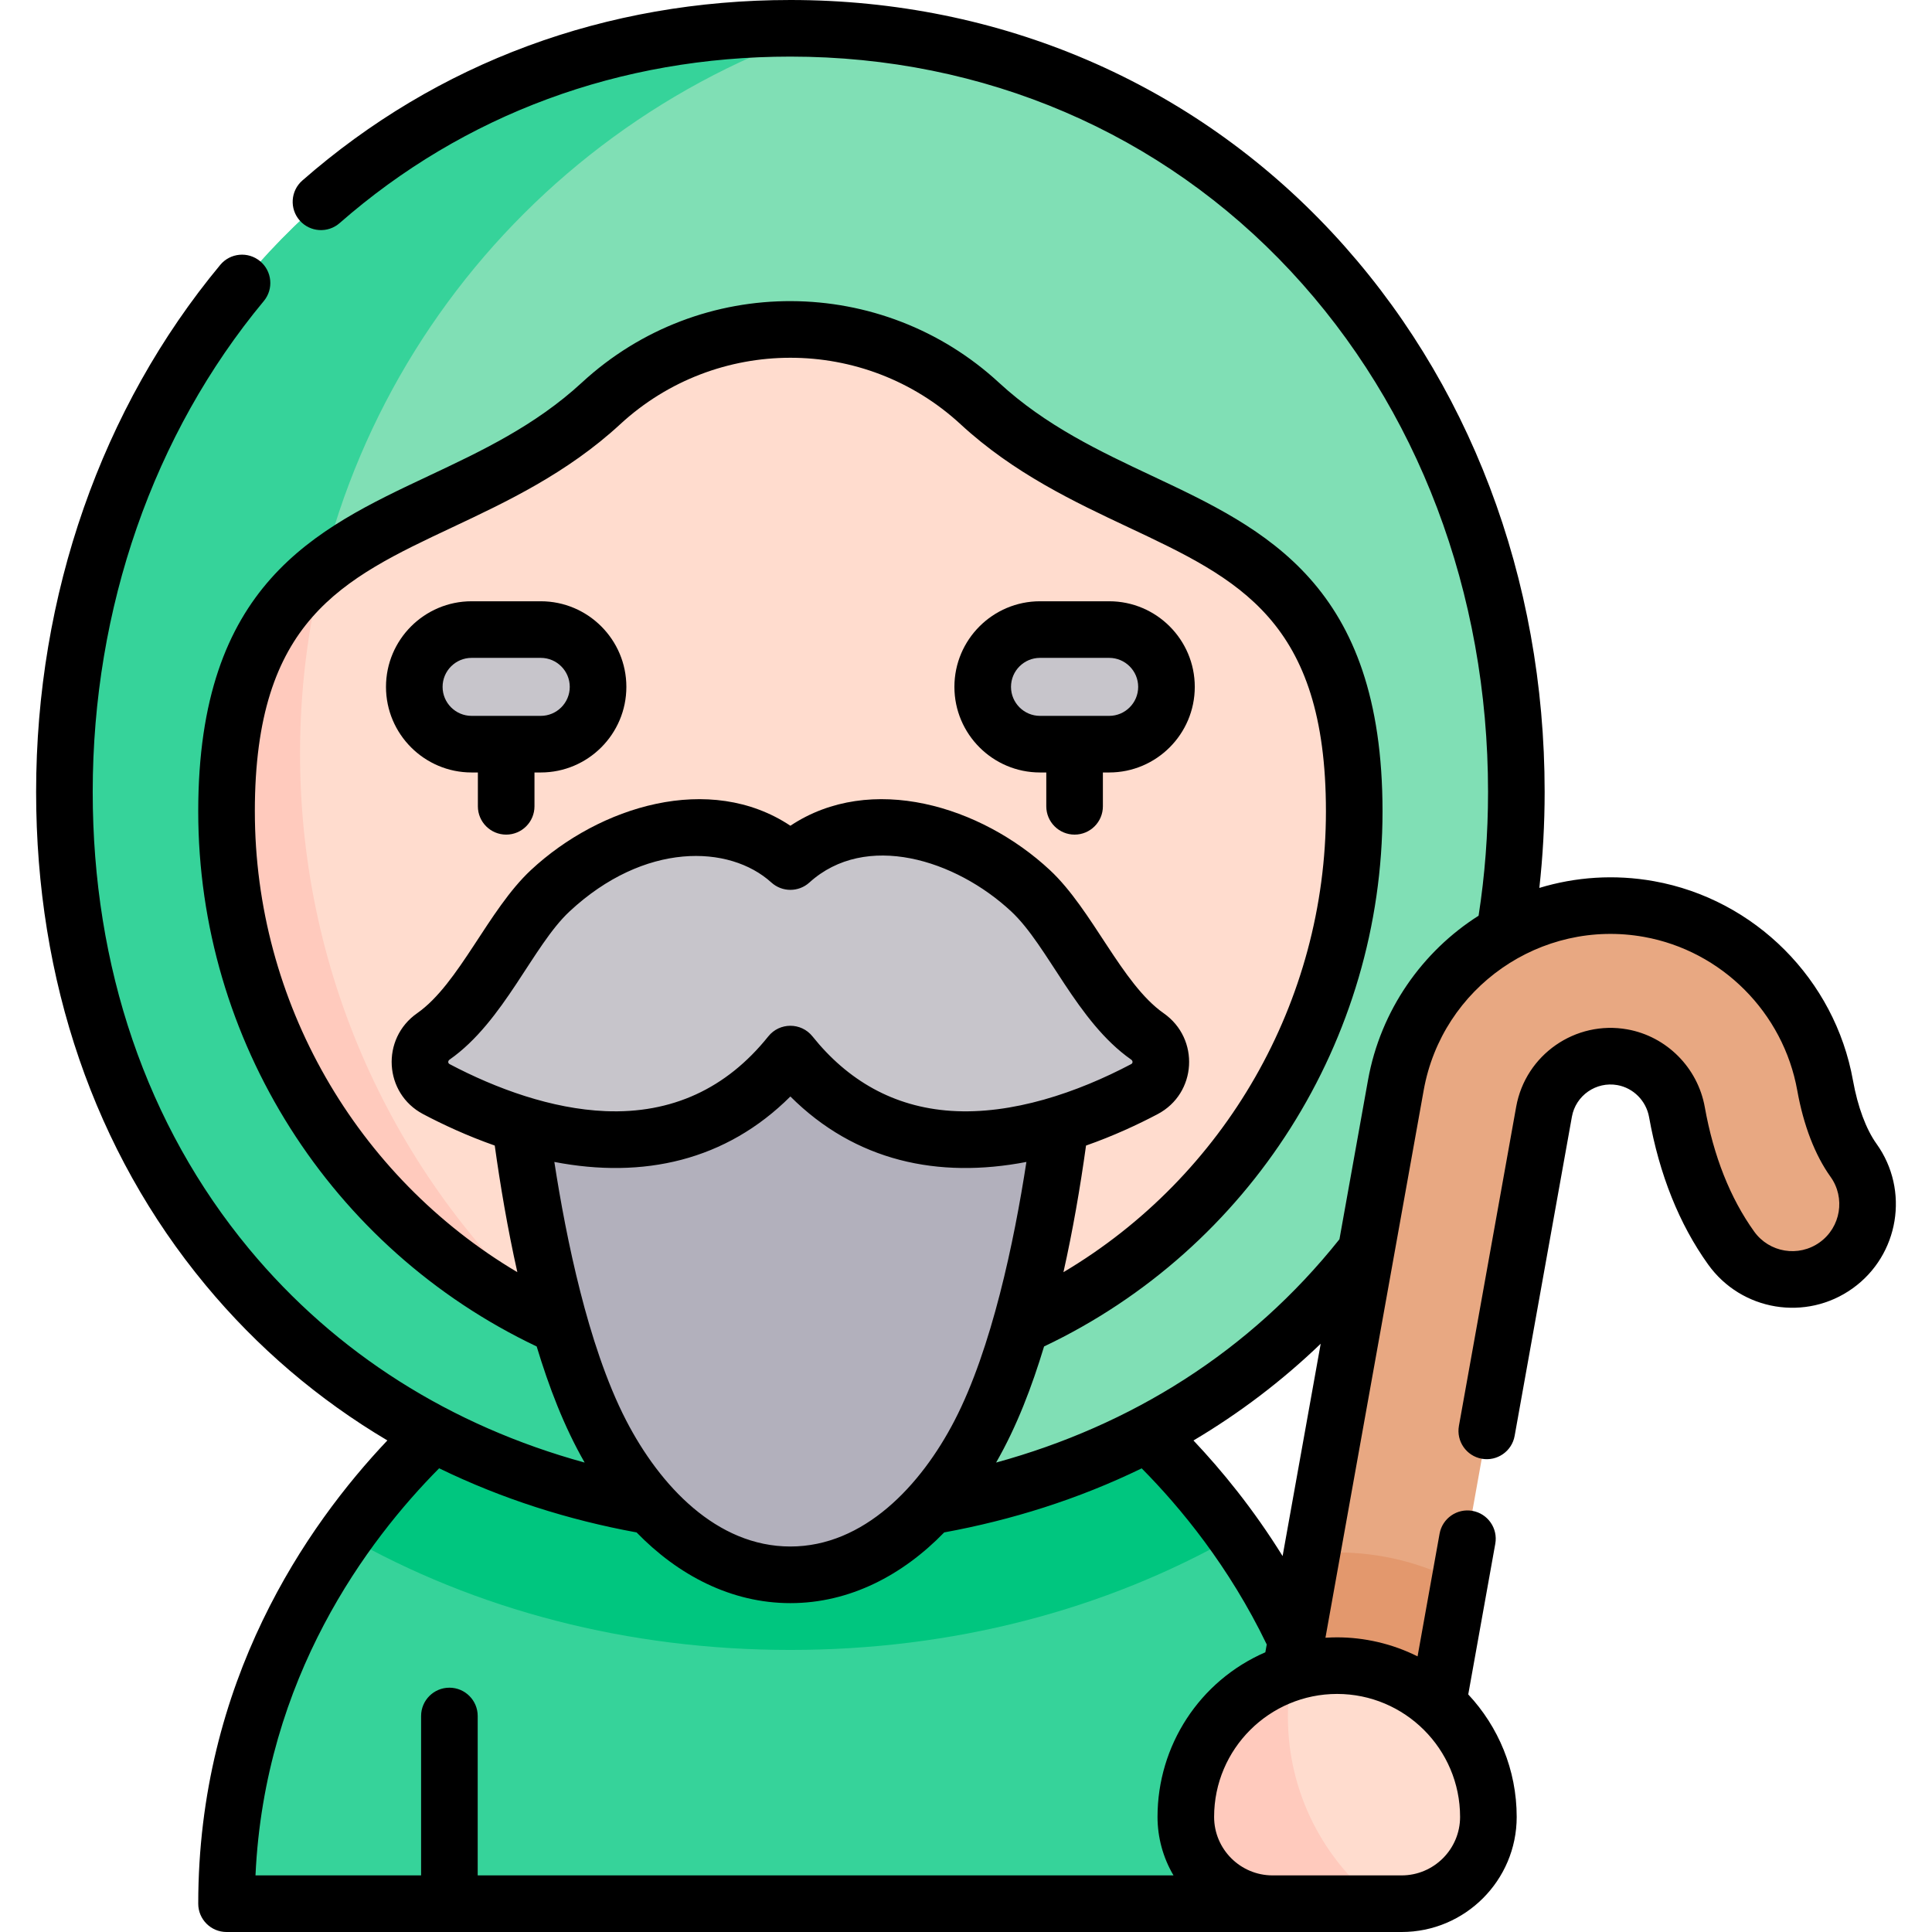 <svg id="Capa_1" enable-background="new 0 0 512 512" height="512" viewBox="0 0 512 512" width="512" xmlns="http://www.w3.org/2000/svg"><g><g><path d="m358.879 504.5c0-89.126-69.058-136.355-69.058-136.355h-160.734s-69.058 47.229-69.058 136.355z" fill="#36d39a"/><path d="m209.454 437.251c42.956 0 83.348-10.533 117.881-30.261-18.2-25.63-37.515-38.844-37.515-38.844h-160.733s-19.315 13.214-37.515 38.844c34.533 19.727 74.926 30.261 117.882 30.261z" fill="#00c67f"/><path d="m401.842 209.863c0 111.762-80.626 192.388-192.388 192.388s-192.388-80.626-192.388-192.388 80.626-202.363 192.388-202.363 192.388 90.601 192.388 202.363z" fill="#80dfb5"/><path d="m79.516 199.663c0-89.454 58.105-165.327 138.628-191.965-2.876-.122-5.77-.198-8.69-.198-111.762 0-192.388 90.601-192.388 202.363s80.626 192.388 192.388 192.388c13.181 0 25.923-1.135 38.156-3.297-95.427-16.197-168.094-99.251-168.094-199.291z" fill="#36d39a"/><path d="m259.645 106.922c-13.435-12.398-30.886-19.537-49.168-19.537h-2.047c-18.282 0-35.733 7.138-49.168 19.537-41.048 37.882-99.233 26.312-99.233 108.105 0 82.525 66.9 149.425 149.425 149.425s149.425-66.9 149.425-149.425c-.001-81.792-58.186-70.223-99.234-108.105z" fill="#ffdcce"/><path d="m209.454 259.606-73.429 20.849s4.866 63.915 23.258 99.447c25.843 49.927 74.5 49.927 100.342 0 18.392-35.532 23.258-99.447 23.258-99.447z" fill="#b2b0bc"/><g fill="#c7c5cb"><path d="m209.454 279.342c-28.867 36.083-71.399 21.13-93.831 9.28-5.44-2.874-5.828-10.43-.787-13.957 12.858-8.997 20.346-28.699 30.967-38.598 16.502-15.379 44.93-24.722 63.651-7.748 18.722-16.974 47.15-7.631 63.651 7.748 10.621 9.899 18.109 29.601 30.967 38.598 5.041 3.527 4.654 11.083-.787 13.957-22.432 11.85-64.965 26.803-93.831-9.28z"/><path d="m143.302 166.843h-18.33c-8.387 0-15.186 6.799-15.186 15.185 0 8.387 6.799 15.185 15.186 15.185h18.33c8.387 0 15.185-6.799 15.185-15.185 0-8.386-6.799-15.185-15.185-15.185z"/><path d="m275.606 166.843h18.33c8.387 0 15.186 6.799 15.186 15.185 0 8.387-6.799 15.185-15.186 15.185h-18.33c-8.387 0-15.185-6.799-15.185-15.185 0-8.386 6.798-15.185 15.185-15.185z"/></g><path d="m491.198 307.491c-3.466-4.836-6.068-11.687-7.524-19.813-4.251-23.728-23.012-42.524-46.683-46.772-31.362-5.627-61.455 15.309-67.082 46.671l-29.934 166.825c-1.946 10.845 5.268 21.214 16.113 23.16s21.214-5.268 23.16-16.113l29.934-166.825c1.742-9.706 11.056-16.186 20.762-14.444 7.324 1.314 13.133 7.156 14.455 14.534 2.531 14.133 7.366 26.252 14.368 36.021 6.418 8.958 18.884 11.012 27.838 4.593 8.955-6.418 11.011-18.881 4.593-27.837z" fill="#e8a882"/><path d="m379.248 461.45 7.544-42.043c-9.71-5.095-20.746-7.994-32.451-7.994-2.264 0-4.501.118-6.712.329l-7.655 42.661c-1.946 10.845 5.268 21.214 16.113 23.16 10.846 1.946 21.215-5.268 23.161-16.113z" fill="#e3986d"/><path d="m354.341 441.413c-22.143 0-40.093 17.95-40.093 40.093 0 12.699 10.295 22.994 22.994 22.994h34.198c12.699 0 22.994-10.295 22.994-22.994-.001-22.143-17.951-40.093-40.093-40.093z" fill="#ffdcce"/><path d="m79.516 199.663c0-16.935 2.095-33.379 6.017-49.1-15.105 11.997-25.504 29.888-25.504 64.464 0 60.588 36.06 112.752 87.888 136.205-41.942-37.042-68.401-91.211-68.401-151.569z" fill="#ffcabd"/><path d="m341.305 454.988c0-4.027.395-7.96 1.122-11.776-16.325 5.073-28.18 20.299-28.18 38.293 0 12.699 10.295 22.994 22.994 22.994h28.394c-14.794-11.444-24.33-29.359-24.33-49.511z" fill="#ffcabd"/></g><g><path d="m124.978 204.714h1.665v8.968c0 4.142 3.358 7.5 7.5 7.5s7.5-3.358 7.5-7.5v-8.968h1.665c12.509 0 22.686-10.177 22.686-22.686s-10.177-22.685-22.686-22.685h-18.33c-12.509 0-22.686 10.176-22.686 22.685s10.177 22.686 22.686 22.686zm0-30.371h18.33c4.238 0 7.686 3.447 7.686 7.685s-3.448 7.686-7.686 7.686h-18.33c-4.238 0-7.686-3.448-7.686-7.686s3.448-7.685 7.686-7.685z"/><path d="m275.612 204.714h1.665v8.968c0 4.142 3.358 7.5 7.5 7.5s7.5-3.358 7.5-7.5v-8.968h1.665c12.509 0 22.686-10.177 22.686-22.686s-10.177-22.685-22.686-22.685h-18.33c-12.509 0-22.685 10.176-22.685 22.685s10.176 22.686 22.685 22.686zm0-30.371h18.33c4.238 0 7.686 3.447 7.686 7.685s-3.448 7.686-7.686 7.686h-18.33c-4.238 0-7.685-3.448-7.685-7.686s3.447-7.685 7.685-7.685z"/><path d="m491.062 286.356c-4.801-26.801-25.996-48.033-52.741-52.833-10.481-1.88-20.829-1.116-30.38 1.783.929-8.372 1.406-16.885 1.406-25.444 0-56.616-19.993-109.25-56.296-148.206-37.053-39.759-88.048-61.656-143.592-61.656-48.886 0-93.611 16.543-129.341 47.841-3.116 2.729-3.429 7.468-.7 10.583s7.468 3.429 10.583.7c32.955-28.866 74.262-44.124 119.458-44.124 51.336 0 98.434 20.202 132.618 56.884 33.707 36.17 52.27 85.172 52.27 137.979 0 11.109-.843 22.13-2.507 32.813-14.853 9.413-25.979 25.02-29.308 43.576-1.769 9.859-6.407 35.704-7.566 42.164-23.758 29.827-55.248 49.369-90.989 59.178 5.519-9.612 9.498-20.148 12.713-30.77 54.597-25.922 89.693-81.179 89.693-141.798 0-60.162-31.003-74.757-60.985-88.871-13.896-6.542-28.266-13.306-40.662-24.746-30.872-28.491-78.992-29.128-110.556 0-12.396 11.44-26.766 18.205-40.662 24.747-29.982 14.114-60.985 28.709-60.985 88.871 0 60.619 35.096 115.876 89.693 141.798 3.232 10.676 7.21 21.166 12.713 30.769-35.303-9.69-65.865-28.798-88.948-56.652-27.098-32.7-41.421-74.568-41.421-121.079 0-48.679 16.102-94.876 45.339-130.082 2.646-3.187 2.208-7.915-.979-10.562-3.186-2.646-7.915-2.208-10.562.979-31.466 37.893-48.796 87.494-48.796 139.665 0 50.048 15.517 95.227 44.872 130.65 13.719 16.555 29.944 30.378 48.213 41.214-21.387 22.581-50.122 63.879-50.122 122.773 0 4.142 3.358 7.5 7.5 7.5h311.41c16.814 0 30.494-13.68 30.494-30.494 0-12.541-4.884-23.956-12.839-32.466l7.166-39.937c.731-4.077-1.981-7.975-6.058-8.707-4.077-.727-7.975 1.981-8.707 6.058l-5.832 32.503c-6.782-3.403-14.205-5.044-21.323-5.044-.95 0-1.891.036-2.828.091-.086.005-.173.003-.26.008l26.038-145.11c4.893-27.268 31.073-45.508 58.375-40.614 20.599 3.697 36.925 20.058 40.625 40.713 1.652 9.218 4.698 17.122 8.81 22.859 4 5.58 2.714 13.373-2.867 17.373-5.59 4.008-13.363 2.729-17.372-2.867-6.347-8.855-10.748-19.949-13.082-32.974-1.873-10.453-10.117-18.729-20.513-20.594-13.773-2.472-26.996 6.725-29.469 20.502l-15.175 84.574c-.731 4.077 1.98 7.975 6.058 8.707 4.078.728 7.976-1.98 8.707-6.058l15.175-84.574c1.01-5.634 6.421-9.397 12.055-8.387 4.251.763 7.625 4.168 8.397 8.475 2.73 15.24 7.997 28.384 15.654 39.066 8.832 12.33 25.969 15.163 38.303 6.322 12.302-8.817 15.138-26 6.32-38.303-2.777-3.878-4.993-9.832-6.235-16.766zm-141.063 69.746-10.097 56.273c-7.767-12.517-16.167-22.753-23.619-30.632 12.2-7.238 23.483-15.805 33.716-25.641zm-140.54 53.738c-19.549 0-34.559-16.09-43.51-33.385-5.299-10.237-9.318-22.941-12.146-34.068-3.086-12.087-5.328-24.299-6.894-34.461 23.526 4.534 45.454-.295 62.55-17.347 17.183 17.153 39.165 21.854 62.55 17.347-3.251 21.105-9.181 49.482-19.04 68.529-8.94 17.276-24.058 33.385-43.51 33.385zm42.612-115.446c-.021-.001-.041-.003-.061-.004-15.285-1.021-27.424-8.146-36.693-19.733-2.997-3.747-8.706-3.76-11.713 0-.01.012-.019.023-.029.035-11.086 13.836-25.605 20.5-43.131 19.771-14.198-.59-28.896-5.914-41.311-12.472-.474-.252-.446-.863.009-1.181 14.436-10.101 22.048-30.184 31.781-39.256 19.848-18.498 42.379-17.762 53.5-7.678 2.858 2.592 7.217 2.592 10.075 0 14.902-13.51 38.687-6.128 53.5 7.678 9.789 9.124 17.305 29.128 31.78 39.256.459.32.482.931.01 1.181-14.249 7.527-31.573 13.464-47.717 12.403zm-184.536-79.366c0-50.644 23.112-61.524 52.374-75.299 14.228-6.698 30.354-14.29 44.446-27.294 25.44-23.478 64.731-23.514 90.21 0 14.092 13.005 30.218 20.596 44.446 27.294 29.262 13.775 52.374 24.655 52.374 75.299 0 50.422-26.84 96.76-69.563 122.116 2.474-11.034 4.433-22.356 5.987-33.557 7.28-2.556 13.772-5.579 18.987-8.334 10.376-5.481 11.244-19.973 1.583-26.734-11.139-7.794-18.823-27.38-30.153-37.939-18.22-16.98-47.438-25.938-68.765-11.748-21.324-14.189-50.544-5.233-68.765 11.748-11.365 10.593-18.976 30.118-30.154 37.939-9.655 6.757-8.8 21.249 1.584 26.734 5.214 2.754 11.707 5.778 18.986 8.333 1.429 10.297 3.374 21.899 5.987 33.557-42.724-25.355-69.564-71.693-69.564-122.115zm59.06 281.972v-42.243c0-4.142-3.358-7.5-7.5-7.5s-7.5 3.358-7.5 7.5v42.243h-43.888c2.415-52.444 29.738-88.801 48.671-107.887 16.605 8.082 34.229 13.683 52.323 16.995 10.96 11.288 25.02 18.74 40.759 18.74 15.747 0 29.792-7.444 40.76-18.74 17.808-3.268 35.463-8.77 52.339-16.977 10.273 10.365 23.168 25.987 33.14 46.67l-.372 2.072c-17.523 7.61-28.573 24.81-28.573 43.633 0 5.365 1.435 10.764 4.237 15.494zm244.85 0h-34.198c-8.543 0-15.494-6.951-15.494-15.494 0-18.062 14.704-32.593 32.592-32.593h.001.005c17.914.004 32.588 14.572 32.588 32.593 0 8.543-6.951 15.494-15.494 15.494z"/></g></g></svg>